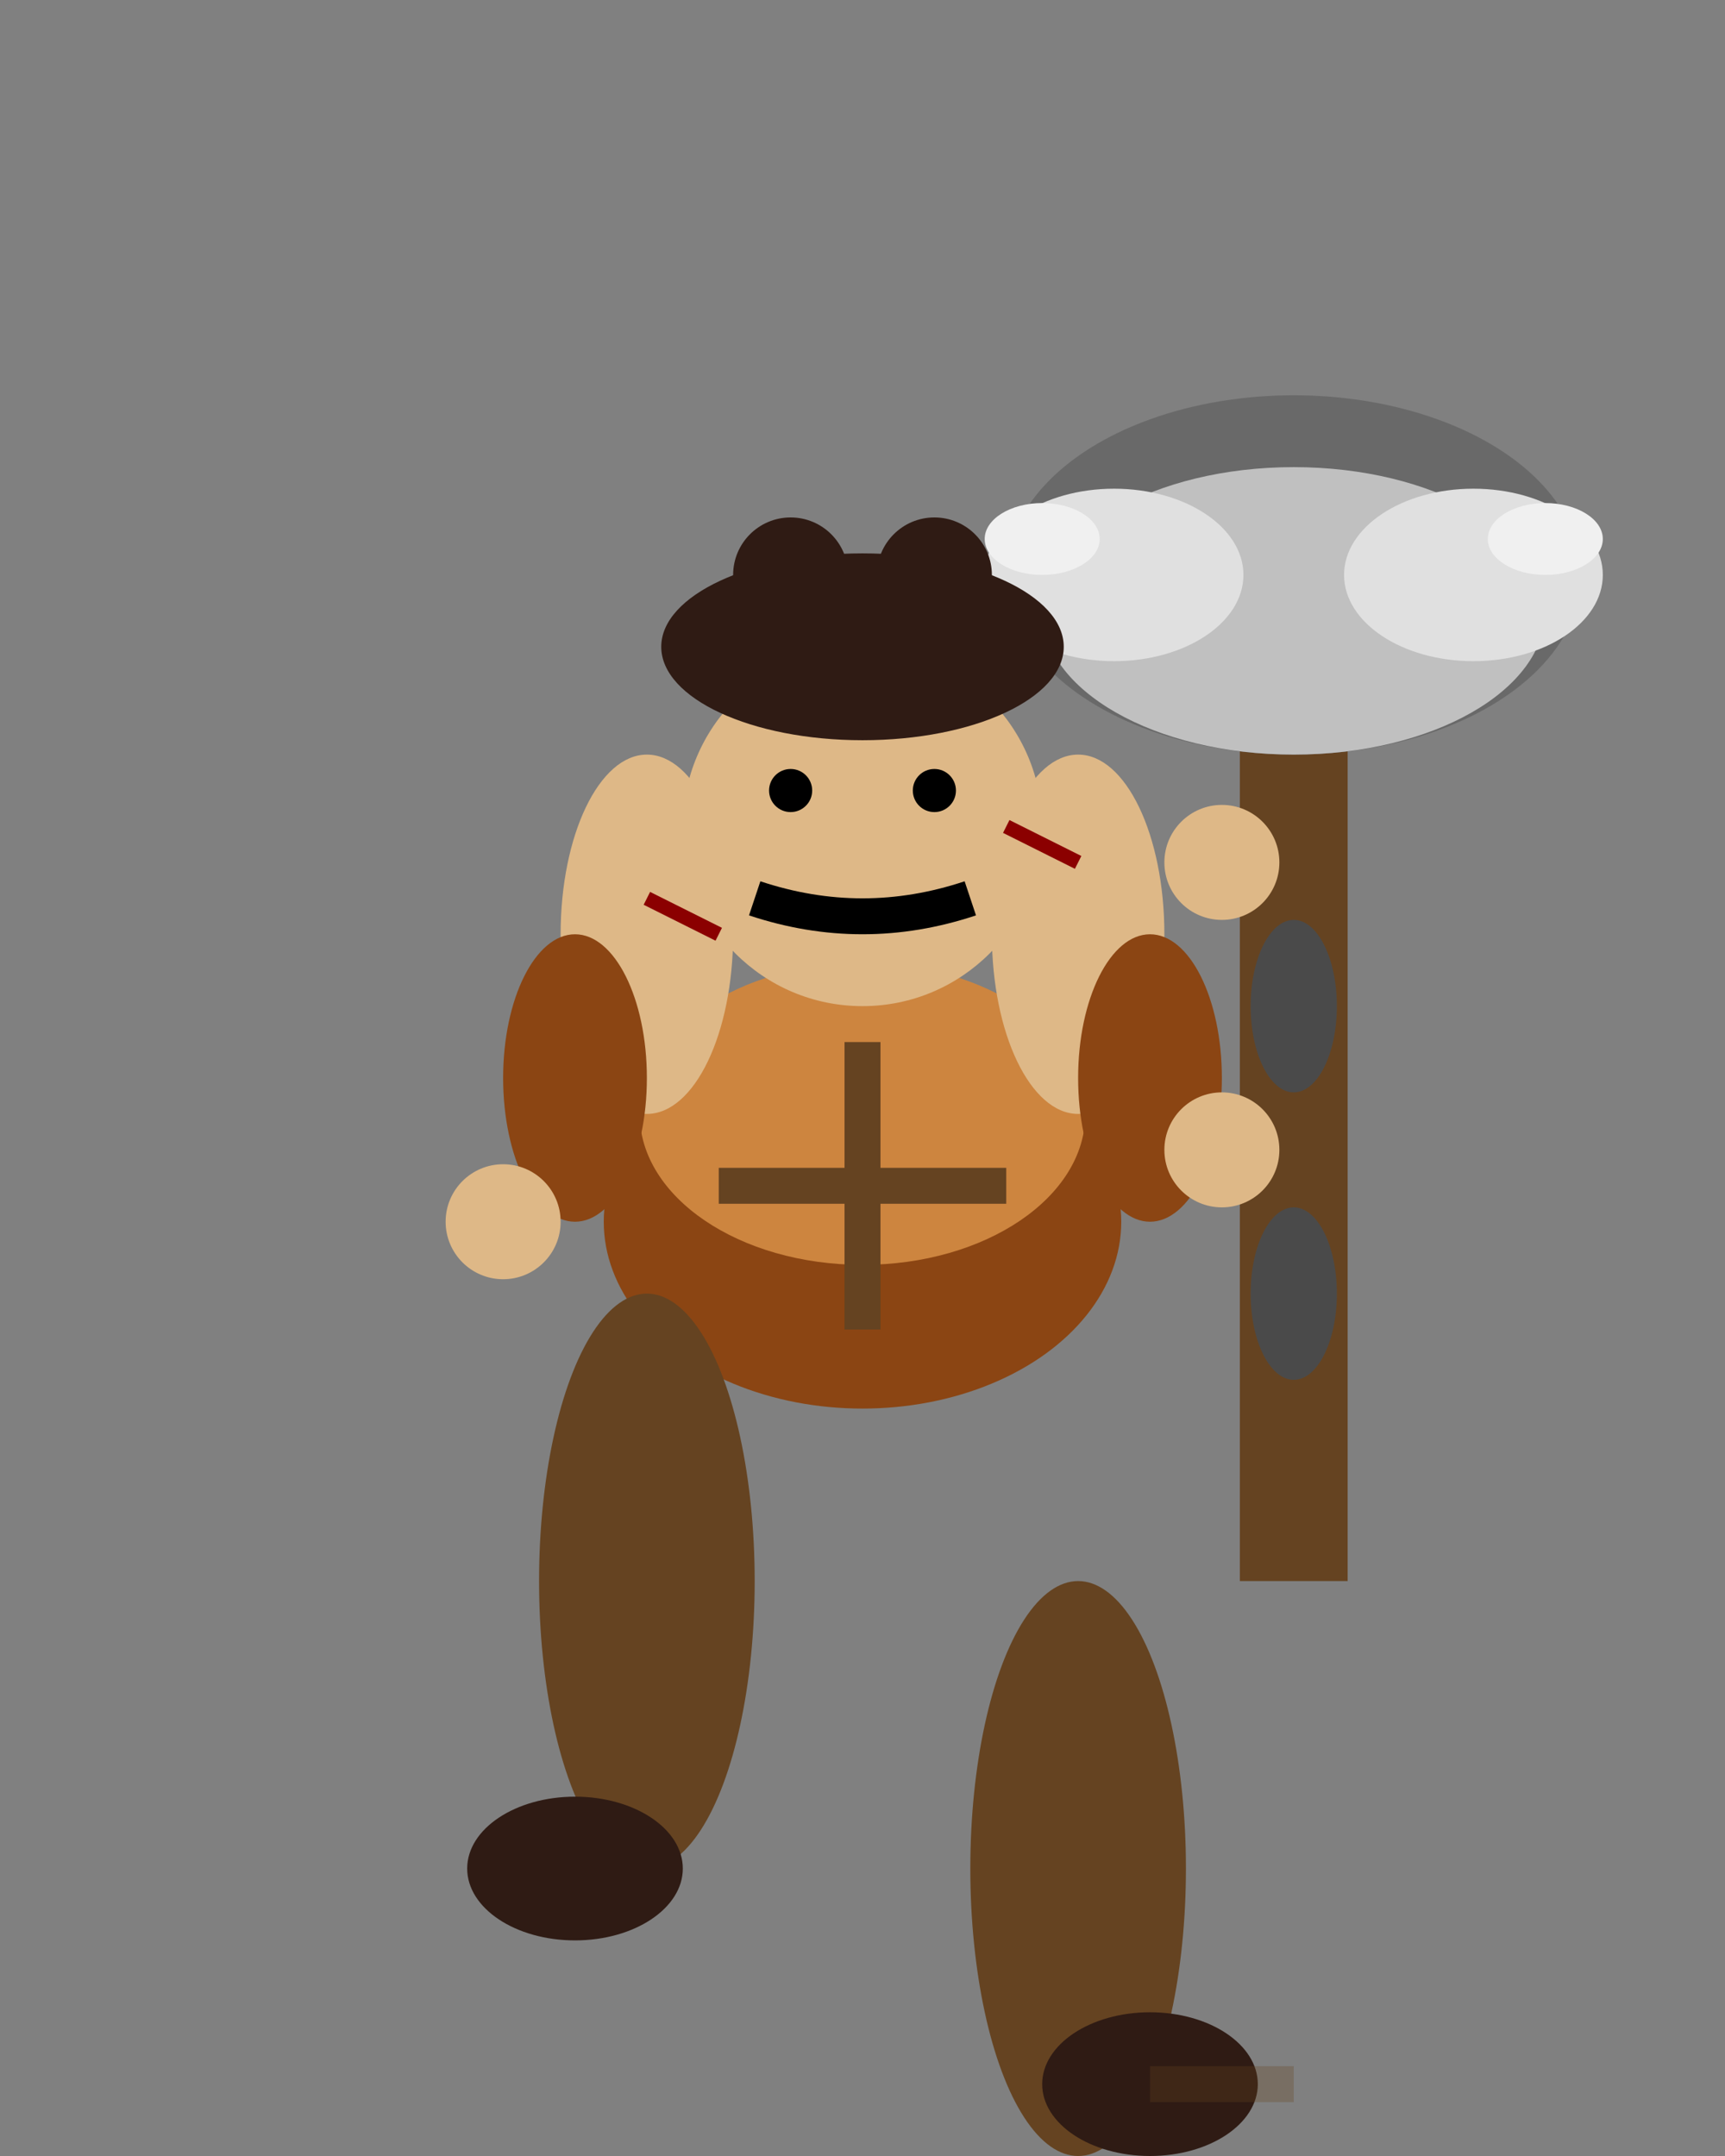 <svg width="24" height="30" viewBox="0 0 24 30" xmlns="http://www.w3.org/2000/svg">
  <rect x="0" y="0" width="24" height="30" fill="#808080" stroke="none"/>
  <!-- Berserker Move 01 - Clean Design, Left Foot Forward -->
  
  <!-- Two-handed Battle Axe (held at right side while moving) -->
  <line x1="18" y1="10" x2="18" y2="22" stroke="#654321" stroke-width="1.5"/>
  <!-- Axe Handle Grip -->
  <ellipse cx="18" cy="18" rx="0.6" ry="1.2" fill="#4A4A4A"/>
  <ellipse cx="18" cy="14" rx="0.6" ry="1.2" fill="#4A4A4A"/>
  <!-- Detailed Axe Head (Much Bigger) -->
  <ellipse cx="18" cy="8" rx="4" ry="2.5" fill="#696969"/>
  <ellipse cx="18" cy="8.5" rx="3.5" ry="2" fill="#C0C0C0"/>
  <!-- Axe Blade Edge (Larger and More Intimidating) -->
  <ellipse cx="15.5" cy="8" rx="1.8" ry="1.2" fill="#E0E0E0"/>
  <ellipse cx="20.5" cy="8" rx="1.8" ry="1.2" fill="#E0E0E0"/>
  <!-- Blade Sharp Points -->
  <ellipse cx="14.5" cy="7.5" rx="0.8" ry="0.5" fill="#F0F0F0"/>
  <ellipse cx="21.5" cy="7.5" rx="0.8" ry="0.5" fill="#F0F0F0"/>
  
  <!-- Berserker Tunic (leaning forward for movement) -->
  <ellipse cx="12" cy="17" rx="3.6" ry="2.6" fill="#8B4513"/>
  <ellipse cx="12" cy="15.5" rx="3.1" ry="2.1" fill="#CD853F"/>
  
  <!-- Muscular Arms (clearly positioned for movement) -->
  <!-- Right arm (axe holding) -->
  <ellipse cx="15" cy="13" rx="1.2" ry="2.5" fill="#DEB887"/>
  <ellipse cx="16" cy="15" rx="1" ry="2" fill="#8B4513"/>
  
  <!-- Left arm (swinging with motion) -->
  <ellipse cx="9" cy="13" rx="1.2" ry="2.5" fill="#DEB887"/>
  <ellipse cx="8" cy="15" rx="1" ry="2" fill="#8B4513"/>
  
  <!-- Hands (gripping axe and swinging) -->
  <circle cx="17" cy="12" r="0.8" fill="#DEB887"/>
  <circle cx="17" cy="16" r="0.8" fill="#DEB887"/>
  <circle cx="7" cy="17" r="0.8" fill="#DEB887"/>
  
  <!-- Head (focused forward) -->
  <circle cx="12" cy="11.5" r="2.5" fill="#DEB887"/>
  
  <!-- Fierce Eyes -->
  <circle cx="11" cy="11" r="0.3" fill="#000"/>
  <circle cx="13" cy="11" r="0.3" fill="#000"/>
  
  <!-- Determined Mouth -->
  <path d="M 10.5 12.5 Q 12 13 13.5 12.5" stroke="#000" stroke-width="0.5" fill="none"/>
  
  <!-- Wild Hair (dark, distinct from clothing) -->
  <ellipse cx="12" cy="9" rx="2.8" ry="1.3" fill="#2F1B14"/>
  <ellipse cx="11" cy="8" rx="0.8" ry="0.8" fill="#2F1B14"/>
  <ellipse cx="13" cy="8" rx="0.8" ry="0.8" fill="#2F1B14"/>
  
  <!-- Legs (left forward, right back) -->
  <ellipse cx="9" cy="22" rx="1.5" ry="4" fill="#654321"/>
  <ellipse cx="15" cy="26" rx="1.5" ry="4" fill="#654321"/>
  
  <!-- Feet (dark boots) -->
  <ellipse cx="8" cy="26" rx="1.5" ry="1" fill="#2F1B14"/>
  <ellipse cx="16" cy="29" rx="1.5" ry="1" fill="#2F1B14"/>
  
  <!-- Subtle Leather Armor Details -->
  <line x1="12" y1="14.5" x2="12" y2="18.5" stroke="#654321" stroke-width="0.5"/>
  <line x1="10" y1="16.5" x2="14" y2="16.5" stroke="#654321" stroke-width="0.5"/>
  
  <!-- Battle Scars (minimal) -->
  <line x1="9" y1="12.5" x2="10" y2="13" stroke="#8B0000" stroke-width="0.2"/>
  <line x1="14" y1="11.5" x2="15" y2="12" stroke="#8B0000" stroke-width="0.2"/>
  
  <!-- Motion Lines (subtle) -->
  <line x1="16" y1="29" x2="18" y2="29" stroke="#654321" stroke-width="0.5" opacity="0.3"/>
</svg> 